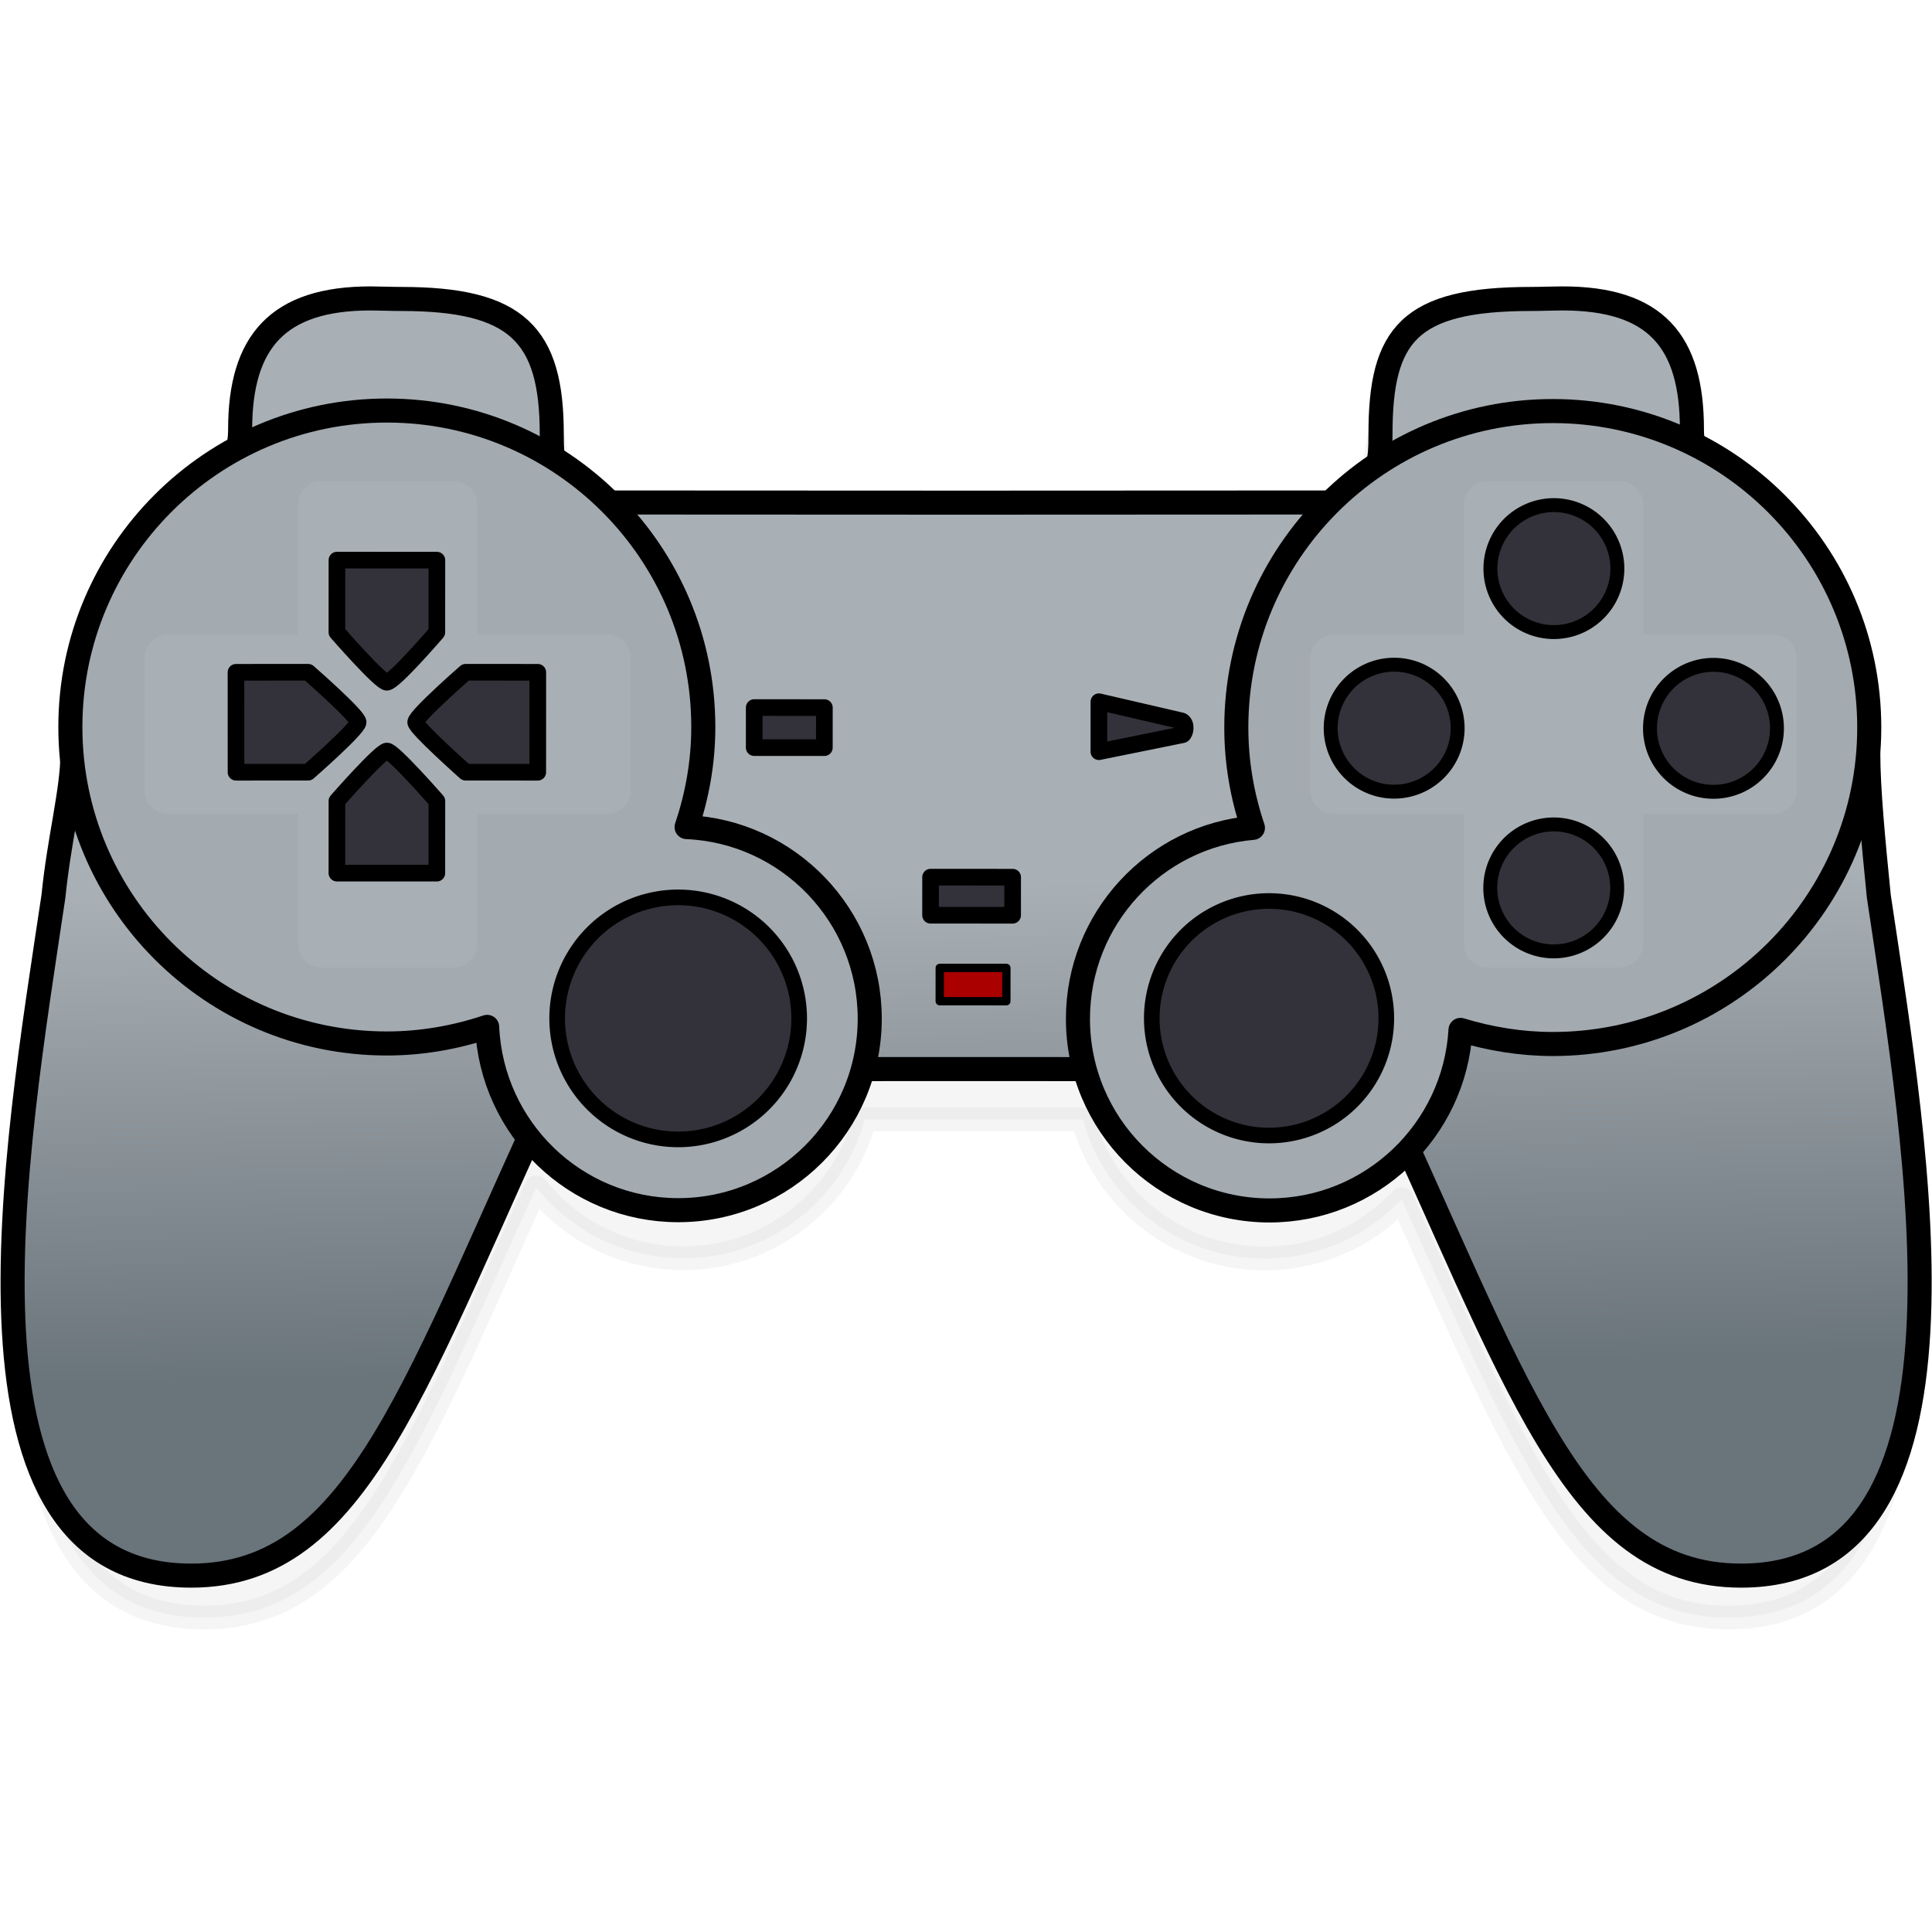 <?xml version="1.0" encoding="UTF-8" standalone="no"?> <!-- Created with Inkscape (http://www.inkscape.org/) --> <svg xmlns:dc="http://purl.org/dc/elements/1.1/" xmlns:cc="http://creativecommons.org/ns#" xmlns:rdf="http://www.w3.org/1999/02/22-rdf-syntax-ns#" xmlns:svg="http://www.w3.org/2000/svg" xmlns="http://www.w3.org/2000/svg" xmlns:xlink="http://www.w3.org/1999/xlink" xmlns:sodipodi="http://sodipodi.sourceforge.net/DTD/sodipodi-0.dtd" xmlns:inkscape="http://www.inkscape.org/namespaces/inkscape" width="256" height="256" id="svg3624" sodipodi:version="0.32" inkscape:version="0.46" version="1.0" sodipodi:docname="ps-controller-icon.svg" inkscape:output_extension="org.inkscape.output.svg.inkscape"><defs id="defs3626"><filter inkscape:collect="always" id="filter3600"><feGaussianBlur inkscape:collect="always" stdDeviation="2.143" id="feGaussianBlur3602"></feGaussianBlur></filter><linearGradient id="linearGradient3377"><stop style="stop-color:#a9b0b5;stop-opacity:1" offset="0" id="stop3379"></stop><stop style="stop-color:#6a747b;stop-opacity:1;" offset="1" id="stop3381"></stop></linearGradient><linearGradient inkscape:collect="always" xlink:href="#linearGradient3377" id="linearGradient3501" gradientUnits="userSpaceOnUse" x1="-35.355" y1="39.608" x2="-33.941" y2="125.899"></linearGradient><linearGradient inkscape:collect="always" xlink:href="#linearGradient3377" id="linearGradient3700" gradientUnits="userSpaceOnUse" x1="-35.355" y1="39.608" x2="-33.941" y2="125.899"></linearGradient></defs><g id="layer1" inkscape:label="Layer 1" inkscape:groupmode="layer"><path style="opacity:0.2;fill:#000000;fill-opacity:1;fill-rule:nonzero;stroke:#000000;stroke-width:3.19;stroke-linecap:butt;stroke-linejoin:round;marker:none;marker-start:none;marker-mid:none;marker-end:none;stroke-miterlimit:4;stroke-dasharray:none;stroke-dashoffset:0;stroke-opacity:1;visibility:visible;display:inline;overflow:visible;filter:url(#filter3600);enable-background:accumulate" d="M -170.918,43.735 C -183.217,43.735 -188.194,49.487 -188.199,61.079 C -188.2,62.069 -188.31,62.86 -188.48,63.517 C -201.696,70.577 -210.692,84.496 -210.699,100.517 C -210.7,102.029 -210.605,103.545 -210.449,105.017 C -210.626,109.654 -212.235,115.825 -212.949,122.985 C -217.981,156.746 -227.955,213.048 -194.668,213.048 C -174.053,213.048 -166.113,190.821 -149.918,155.048 C -145.278,160.859 -138.148,164.607 -130.137,164.61 C -118.433,164.616 -108.578,156.667 -105.637,145.892 L -91.949,145.892 L -76.23,145.892 C -73.306,156.681 -63.442,164.636 -51.73,164.642 C -44.451,164.645 -37.888,161.561 -33.262,156.642 C -17.552,191.47 -9.535,213.048 10.77,213.048 C 44.056,213.048 34.082,156.746 29.051,122.985 C 28.294,115.399 27.642,108.701 27.645,103.985 C 27.637,103.973 27.621,103.967 27.613,103.954 C 27.7,102.859 27.769,101.759 27.77,100.642 C 27.777,84.171 18.276,69.919 4.457,63.048 C 4.349,62.488 4.27,61.845 4.27,61.079 C 4.264,49.487 -0.418,43.701 -12.98,43.735 C -14.324,43.739 -15.71,43.797 -17.074,43.798 C -33.236,43.804 -37.018,48.518 -37.012,61.767 C -37.011,64.505 -37.196,65.072 -37.418,65.704 C -39.661,67.201 -41.757,68.909 -43.668,70.798 L -91.949,70.798 L -139.168,70.798 C -141.447,68.531 -143.982,66.528 -146.73,64.829 C -146.828,64.265 -146.887,63.427 -146.887,61.767 C -146.881,48.518 -151.452,43.798 -166.824,43.798 C -168.189,43.797 -169.575,43.74 -170.918,43.735 z" id="path3509" transform="matrix(0.983,0,0,0.983,218.425,4.914)"></path><g id="g3475" transform="matrix(0.744,0,0,0.744,163.717,87.506)"><path id="path2598" d="M -157.128,-31.93 C -159.474,-31.93 -161.347,-30.056 -161.347,-27.71 L -161.347,-4.605 L -184.453,-4.605 C -186.799,-4.605 -188.672,-2.697 -188.672,-0.351 L -188.672,23.128 C -188.672,25.474 -186.799,27.348 -184.453,27.348 L -161.347,27.348 L -161.347,50.453 C -161.347,52.799 -159.474,54.707 -157.128,54.707 L -133.648,54.707 C -131.302,54.707 -129.395,52.799 -129.395,50.453 L -129.395,27.348 L -106.289,27.348 C -103.943,27.348 -102.07,25.474 -102.07,23.128 L -102.07,-0.351 C -102.07,-2.697 -103.943,-4.605 -106.289,-4.605 L -129.395,-4.605 L -129.395,-27.71 C -129.395,-30.056 -131.302,-31.93 -133.648,-31.93 L -157.128,-31.93 z" style="opacity:1;fill:#404040;fill-opacity:1;fill-rule:nonzero;stroke:#000000;stroke-width:3;marker:none;marker-start:none;marker-mid:none;marker-end:none;stroke-opacity:1;visibility:visible;display:inline;overflow:visible;enable-background:accumulate"></path><g id="g3444"><path style="fill:url(#linearGradient3700);fill-opacity:1;fill-rule:nonzero;stroke:#000000;stroke-width:4.286;stroke-linecap:butt;stroke-linejoin:round;marker:none;marker-start:none;marker-mid:none;marker-end:none;stroke-miterlimit:4;stroke-dasharray:none;stroke-dashoffset:0;stroke-opacity:1;visibility:visible;display:inline;overflow:visible;enable-background:accumulate" d="M -154.062,-64.465 C -170.586,-64.465 -177.274,-56.73 -177.281,-41.156 C -177.284,-34.065 -181.252,-34.359 -181.625,-31.188 C -196.912,-21.418 -206.446,-2.706 -206.938,16.656 C -207.257,17.189 -206.836,16.207 -207.156,16.75 C -207.153,23.086 -209.515,31.807 -210.531,42 C -217.291,87.356 -230.72,163 -186,163 C -156.012,163 -146.007,128.031 -120.25,72.812 L -48,72.781 L 24.281,72.812 C 50.038,128.031 60.043,163 90.031,163 C 134.751,163 121.322,87.356 114.562,42 C 113.546,31.807 112.685,22.836 112.688,16.5 C 112.368,15.957 112.039,15.439 111.719,14.906 C 111.227,-4.456 100.944,-21.418 85.656,-31.188 C 85.283,-34.359 81.284,-34.065 81.281,-41.156 C 81.274,-56.73 74.971,-64.511 58.094,-64.465 C 56.289,-64.46 54.458,-64.372 52.625,-64.371 C 30.912,-64.363 25.804,-58.049 25.812,-40.25 C 25.815,-34.421 25.257,-35.913 24.719,-32.75 C 22.254,-31.359 22.904,-29.859 20.688,-28.125 L -48,-28.094 L -116.656,-28.125 C -118.873,-29.859 -118.223,-31.359 -120.688,-32.75 C -121.226,-35.913 -121.784,-34.421 -121.781,-40.25 C -121.773,-58.049 -127.942,-64.371 -148.594,-64.371 C -150.427,-64.372 -152.258,-64.458 -154.062,-64.465 z" id="path2461" sodipodi:nodetypes="csccccscccsccccsssscccccssc"></path><path style="fill:#a3aab0;fill-opacity:1;fill-rule:nonzero;stroke:#000000;stroke-width:4.286;stroke-linecap:butt;stroke-linejoin:round;marker:none;marker-start:none;marker-mid:none;marker-end:none;stroke-miterlimit:4;stroke-dasharray:none;stroke-dashoffset:0;stroke-opacity:1;visibility:visible;display:inline;overflow:visible;enable-background:accumulate" d="M -151.13,-44.5 C -182.242,-44.514 -207.504,-19.275 -207.518,11.838 C -207.532,42.95 -182.293,68.212 -151.181,68.226 C -144.934,68.229 -138.906,67.144 -133.288,65.268 C -132.5,83.395 -117.603,97.906 -99.281,97.914 C -80.45,97.923 -65.16,82.646 -65.151,63.815 C -65.143,45.479 -79.621,30.469 -97.767,29.686 C -95.88,24.063 -94.795,18.145 -94.792,11.889 C -94.778,-19.224 -120.017,-44.486 -151.13,-44.5 z" id="path2411"></path><path style="fill:#a3aab0;fill-opacity:1;fill-rule:nonzero;stroke:#000000;stroke-width:4.286;stroke-linecap:butt;stroke-linejoin:round;marker:none;marker-start:none;marker-mid:none;marker-end:none;stroke-miterlimit:4;stroke-dasharray:none;stroke-dashoffset:0;stroke-opacity:1;visibility:visible;display:inline;overflow:visible;enable-background:accumulate" d="M 56.523,-44.406 C 25.411,-44.42 0.149,-19.181 0.135,11.931 C 0.132,18.218 1.194,24.176 3.093,29.824 C -14.363,31.31 -28.062,45.992 -28.07,63.832 C -28.079,82.663 -12.802,97.953 6.029,97.962 C 24.192,97.97 39.026,83.716 40.065,65.81 C 45.253,67.389 50.771,68.317 56.472,68.32 C 87.585,68.334 112.847,43.095 112.861,11.983 C 112.875,-19.13 87.636,-44.392 56.523,-44.406 z" id="path2413"></path></g><path transform="matrix(1.874,8.4821802e-4,-8.4821802e-4,1.874,-860.738,-625.96)" d="M 418,367.862 A 11.5,11.5 0 1 1 395,367.862 A 11.5,11.5 0 1 1 418,367.862 z" sodipodi:ry="11.5" sodipodi:rx="11.5" sodipodi:cy="367.86218" sodipodi:cx="406.5" id="path2421" style="fill:#33323a;fill-opacity:1;fill-rule:nonzero;stroke:#000000;stroke-width:1.486;stroke-linecap:butt;stroke-linejoin:round;marker:none;marker-start:none;marker-mid:none;marker-end:none;stroke-miterlimit:4;stroke-dasharray:none;stroke-dashoffset:0;stroke-opacity:1;visibility:visible;display:inline;overflow:visible;enable-background:accumulate" sodipodi:type="arc"></path><path transform="matrix(1.816,8.2205085e-4,-8.2205085e-4,1.816,-731.937,-604.635)" d="M 418,367.862 A 11.5,11.5 0 1 1 395,367.862 A 11.5,11.5 0 1 1 418,367.862 z" sodipodi:ry="11.5" sodipodi:rx="11.5" sodipodi:cy="367.86218" sodipodi:cx="406.5" id="path2423" style="fill:#33323a;fill-opacity:1;fill-rule:nonzero;stroke:#000000;stroke-width:1.53;stroke-linecap:butt;stroke-linejoin:round;marker:none;marker-start:none;marker-mid:none;marker-end:none;stroke-miterlimit:4;stroke-dasharray:none;stroke-dashoffset:0;stroke-opacity:1;visibility:visible;display:inline;overflow:visible;enable-background:accumulate" sodipodi:type="arc"></path><g id="g3456"><path id="path2596" d="M 44.872,-31.93 C 42.526,-31.93 40.653,-30.056 40.653,-27.71 L 40.653,-4.605 L 17.547,-4.605 C 15.201,-4.605 13.328,-2.697 13.328,-0.351 L 13.328,23.128 C 13.328,25.474 15.201,27.348 17.547,27.348 L 40.653,27.348 L 40.653,50.453 C 40.653,52.799 42.526,54.707 44.872,54.707 L 68.352,54.707 C 70.698,54.707 72.605,52.799 72.605,50.453 L 72.605,27.348 L 95.711,27.348 C 98.057,27.348 99.93,25.474 99.93,23.128 L 99.93,-0.351 C 99.93,-2.697 98.057,-4.605 95.711,-4.605 L 72.605,-4.605 L 72.605,-27.71 C 72.605,-30.056 70.698,-31.93 68.352,-31.93 L 44.872,-31.93 z" style="opacity:1;fill:#a9b0b5;fill-opacity:1;fill-rule:nonzero;stroke:none;stroke-width:3;marker:none;marker-start:none;marker-mid:none;marker-end:none;stroke-opacity:1;visibility:visible;display:inline;overflow:visible;enable-background:accumulate"></path><path sodipodi:type="arc" style="fill:#33323a;fill-opacity:1;fill-rule:nonzero;stroke:#000000;stroke-width:4.167;stroke-linecap:butt;stroke-linejoin:round;marker:none;marker-start:none;marker-mid:none;marker-end:none;stroke-miterlimit:4;stroke-dasharray:none;stroke-dashoffset:0;stroke-opacity:1;visibility:visible;display:inline;overflow:visible;enable-background:accumulate" id="path2450" sodipodi:cx="389" sodipodi:cy="351.36218" sodipodi:rx="19" sodipodi:ry="19" d="M 408,351.362 A 19,19 0 1 1 370,351.362 A 19,19 0 1 1 408,351.362 z" transform="matrix(0.595,2.6914648e-4,-2.6914648e-4,0.595,-203.112,-197.093)"></path><path sodipodi:type="arc" style="fill:#33323a;fill-opacity:1;fill-rule:nonzero;stroke:#000000;stroke-width:4.167;stroke-linecap:butt;stroke-linejoin:round;marker:none;marker-start:none;marker-mid:none;marker-end:none;stroke-miterlimit:4;stroke-dasharray:none;stroke-dashoffset:0;stroke-opacity:1;visibility:visible;display:inline;overflow:visible;enable-background:accumulate" id="path2452" sodipodi:cx="389" sodipodi:cy="351.36218" sodipodi:rx="19" sodipodi:ry="19" d="M 408,351.362 A 19,19 0 1 1 370,351.362 A 19,19 0 1 1 408,351.362 z" transform="matrix(0.595,2.6914648e-4,-2.6914648e-4,0.595,-146.244,-197.065)"></path><path sodipodi:type="arc" style="fill:#33323a;fill-opacity:1;fill-rule:nonzero;stroke:#000000;stroke-width:4.167;stroke-linecap:butt;stroke-linejoin:round;marker:none;marker-start:none;marker-mid:none;marker-end:none;stroke-miterlimit:4;stroke-dasharray:none;stroke-dashoffset:0;stroke-opacity:1;visibility:visible;display:inline;overflow:visible;enable-background:accumulate" id="path2454" sodipodi:cx="389" sodipodi:cy="351.36218" sodipodi:rx="19" sodipodi:ry="19" d="M 408,351.362 A 19,19 0 1 1 370,351.362 A 19,19 0 1 1 408,351.362 z" transform="matrix(0.595,2.6914648e-4,-2.6914648e-4,0.595,-174.664,-225.513)"></path><path sodipodi:type="arc" style="fill:#33323a;fill-opacity:1;fill-rule:nonzero;stroke:#000000;stroke-width:4.167;stroke-linecap:butt;stroke-linejoin:round;marker:none;marker-start:none;marker-mid:none;marker-end:none;stroke-miterlimit:4;stroke-dasharray:none;stroke-dashoffset:0;stroke-opacity:1;visibility:visible;display:inline;overflow:visible;enable-background:accumulate" id="path2456" sodipodi:cx="389" sodipodi:cy="351.36218" sodipodi:rx="19" sodipodi:ry="19" d="M 408,351.362 A 19,19 0 1 1 370,351.362 A 19,19 0 1 1 408,351.362 z" transform="matrix(0.595,2.6914648e-4,-2.6914648e-4,0.595,-174.691,-168.645)"></path></g><g id="g3467"><rect style="fill:#aa0000;fill-opacity:1;fill-rule:nonzero;stroke:#000000;stroke-width:1.483;stroke-linecap:butt;stroke-linejoin:round;marker:none;marker-start:none;marker-mid:none;marker-end:none;stroke-miterlimit:4;stroke-dasharray:none;stroke-dashoffset:0;stroke-opacity:1;visibility:visible;display:inline;overflow:visible;enable-background:accumulate" id="rect2463" width="11.866" height="5.933" x="-52.658" y="54.788" transform="matrix(1,4.5246662e-4,-4.5246662e-4,1,0,0)"></rect><rect style="fill:#33323a;fill-opacity:1;fill-rule:nonzero;stroke:#000000;stroke-width:2.966;stroke-linecap:butt;stroke-linejoin:round;marker:none;marker-start:none;marker-mid:none;marker-end:none;stroke-miterlimit:4;stroke-dasharray:none;stroke-dashoffset:0;stroke-opacity:1;visibility:visible;display:inline;overflow:visible;enable-background:accumulate" id="rect2465" width="14.616" height="6.78" x="-54.299" y="38.629" transform="matrix(1,4.5246662e-4,-4.5246662e-4,1,0,0)"></rect><rect style="fill:#33323a;fill-opacity:1;fill-rule:nonzero;stroke:#000000;stroke-width:2.966;stroke-linecap:butt;stroke-linejoin:round;marker:none;marker-start:none;marker-mid:none;marker-end:none;stroke-miterlimit:4;stroke-dasharray:none;stroke-dashoffset:0;stroke-opacity:1;visibility:visible;display:inline;overflow:visible;enable-background:accumulate" id="rect2467" width="12.495" height="7.134" x="-85.721" y="8.438" transform="matrix(1,4.5246662e-4,-4.5246662e-4,1,0,0)"></rect><path style="fill:#33323a;fill-opacity:1;fill-rule:nonzero;stroke:#000000;stroke-width:2.966;stroke-linecap:butt;stroke-linejoin:round;marker:none;marker-start:none;marker-mid:none;marker-end:none;stroke-miterlimit:4;stroke-dasharray:none;stroke-dashoffset:0;stroke-opacity:1;visibility:visible;display:inline;overflow:visible;enable-background:accumulate" d="M -24.335,7.361 L -9.587,10.778 C -8.614,11.264 -8.969,12.993 -9.411,13.231 L -24.339,16.261 L -24.335,7.361 z" id="rect2469" sodipodi:nodetypes="ccccc"></path></g><g id="g3449"><path style="opacity:1;fill:#a9b0b5;fill-opacity:1;fill-rule:nonzero;stroke:none;stroke-width:3;marker:none;marker-start:none;marker-mid:none;marker-end:none;stroke-opacity:1;visibility:visible;display:inline;overflow:visible;enable-background:accumulate" d="M -162.774,-31.93 C -165.12,-31.93 -166.994,-30.056 -166.994,-27.71 L -166.994,-4.605 L -190.099,-4.605 C -192.445,-4.605 -194.319,-2.697 -194.319,-0.351 L -194.319,23.128 C -194.319,25.474 -192.445,27.348 -190.099,27.348 L -166.994,27.348 L -166.994,50.453 C -166.994,52.799 -165.12,54.707 -162.774,54.707 L -139.295,54.707 C -136.949,54.707 -135.041,52.799 -135.041,50.453 L -135.041,27.348 L -111.936,27.348 C -109.59,27.348 -107.716,25.474 -107.716,23.128 L -107.716,-0.351 C -107.716,-2.697 -109.59,-4.605 -111.936,-4.605 L -135.041,-4.605 L -135.041,-27.71 C -135.041,-30.056 -136.949,-31.93 -139.295,-31.93 L -162.774,-31.93 z" id="path2600"></path><path style="fill:#33323a;fill-opacity:1;fill-rule:evenodd;stroke:#000000;stroke-width:2.966;stroke-linecap:butt;stroke-linejoin:round;stroke-miterlimit:4;stroke-dasharray:none;stroke-opacity:1" d="M -151.153,3.892 C -152.288,3.892 -160.048,-5.011 -160.048,-5.011 L -160.04,-17.861 L -142.241,-17.852 L -142.249,-5.003 C -142.249,-5.003 -149.906,3.892 -151.153,3.892 z" id="path2441" sodipodi:nodetypes="cccccc"></path><path sodipodi:nodetypes="cccccc" id="path2575" d="M -151.137,16.139 C -150.013,16.139 -142.241,25.043 -142.241,25.043 L -142.249,37.892 L -160.048,37.884 L -160.04,25.035 C -160.04,25.035 -152.258,16.139 -151.137,16.139 z" style="fill:#33323a;fill-opacity:1;fill-rule:evenodd;stroke:#000000;stroke-width:2.966;stroke-linecap:butt;stroke-linejoin:round;stroke-miterlimit:4;stroke-dasharray:none;stroke-opacity:1"></path><path style="fill:#33323a;fill-opacity:1;fill-rule:evenodd;stroke:#000000;stroke-width:2.966;stroke-linecap:butt;stroke-linejoin:round;stroke-miterlimit:4;stroke-dasharray:none;stroke-opacity:1" d="M -146.021,11.008 C -146.021,9.883 -137.117,2.112 -137.117,2.112 L -124.268,2.12 L -124.276,19.919 L -137.125,19.911 C -137.125,19.911 -146.021,12.015 -146.021,11.008 z" id="path2577" sodipodi:nodetypes="cccccc"></path><path sodipodi:nodetypes="cccccc" id="path2579" d="M -156.268,11.008 C -156.268,9.878 -165.172,2.112 -165.172,2.112 L -178.021,2.12 L -178.013,19.919 L -165.164,19.911 C -165.164,19.911 -156.268,12.129 -156.268,11.008 z" style="fill:#33323a;fill-opacity:1;fill-rule:evenodd;stroke:#000000;stroke-width:2.966;stroke-linecap:butt;stroke-linejoin:round;stroke-miterlimit:4;stroke-dasharray:none;stroke-opacity:1"></path></g></g></g></svg> 